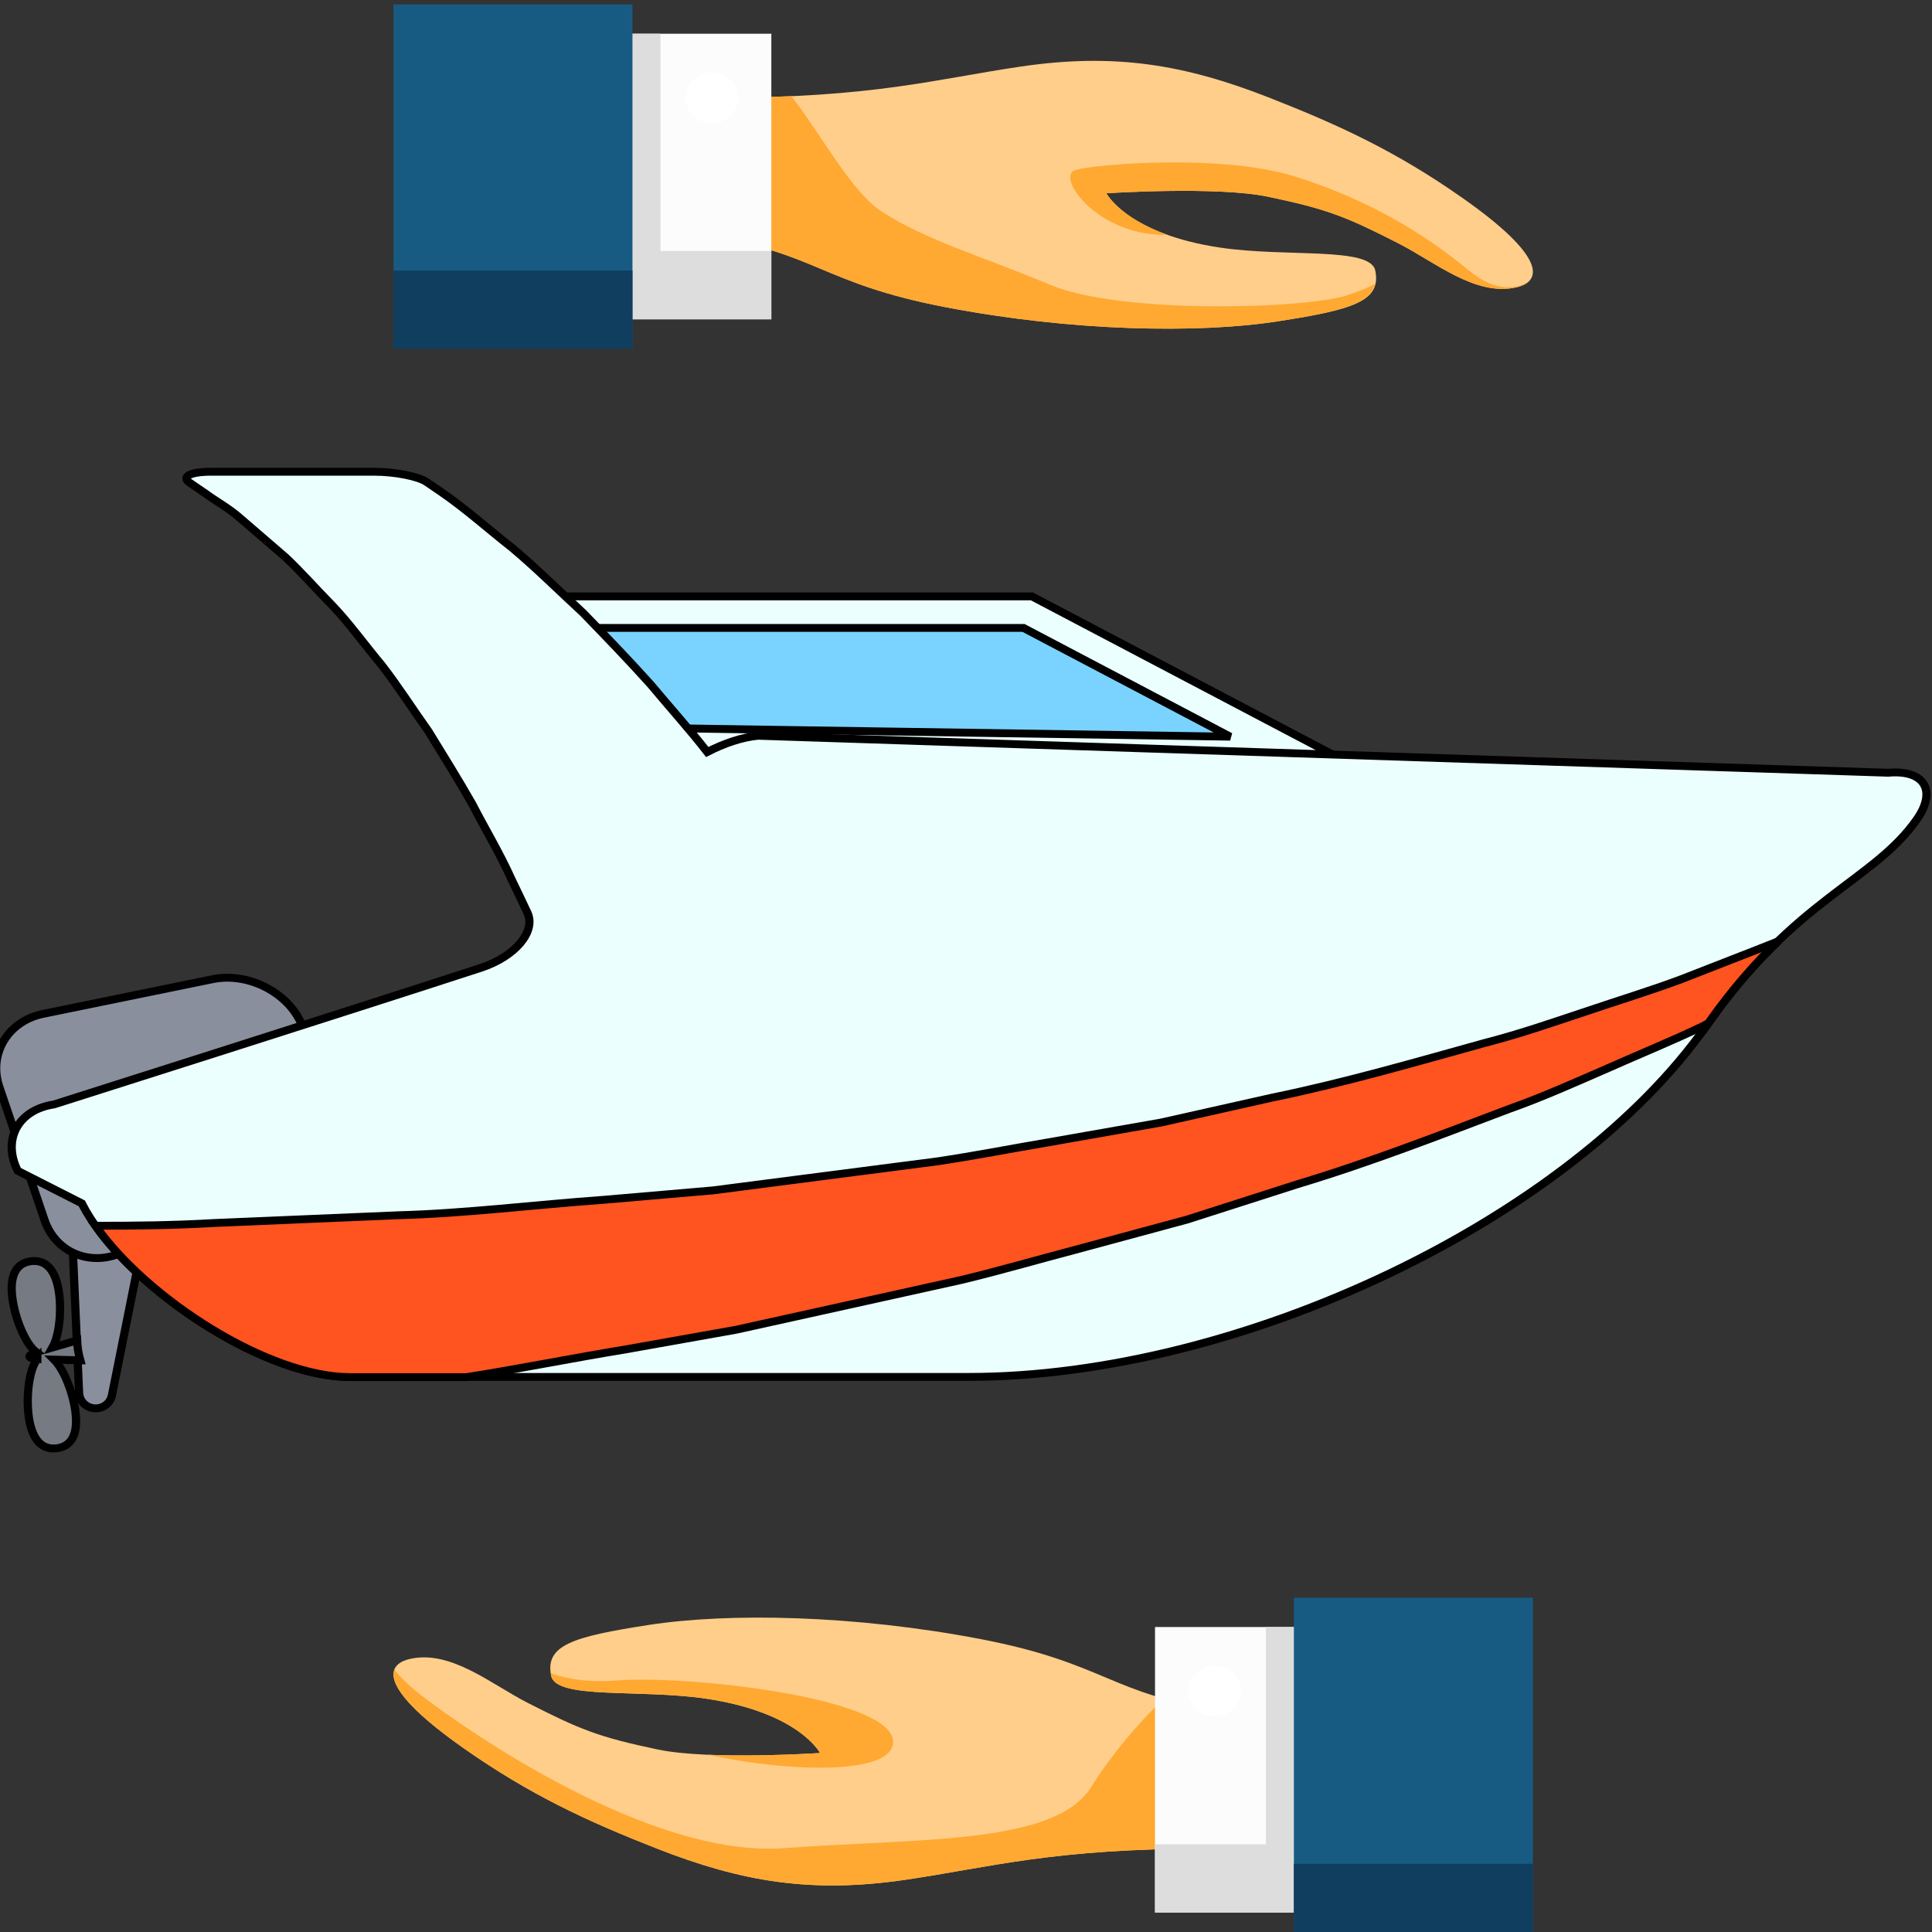 <?xml version="1.0" encoding="UTF-8" standalone="no"?>
<!-- Generator: Adobe Illustrator 27.5.0, SVG Export Plug-In . SVG Version: 6.00 Build 0)  -->

<svg
   version="1.1"
   x="0px"
   y="0px"
   viewBox="0 0 24 24"
   xml:space="preserve"
   id="svg757"
   sodipodi:docname="insurance-policies.svg"
   width="24"
   height="24"
   inkscape:version="1.3.2 (091e20e, 2023-11-25, custom)"
   xmlns:inkscape="http://www.inkscape.org/namespaces/inkscape"
   xmlns:sodipodi="http://sodipodi.sourceforge.net/DTD/sodipodi-0.dtd"
   xmlns="http://www.w3.org/2000/svg"
   xmlns:svg="http://www.w3.org/2000/svg"><rect x="0" y="0" width="24" height="24" fill="#333333" stroke="none"/><defs
   id="defs757">
	
	

	
	

	
	
	
	
	
	

		
		
		
		
	
			
			
			
			
			
			
			
		
				
				
			
					
					
				
					
					
					
				
						
						
					
				
				
			</defs><sodipodi:namedview
   id="namedview757"
   pagecolor="#ffffff"
   bordercolor="#000000"
   borderopacity="0.25"
   inkscape:showpageshadow="2"
   inkscape:pageopacity="0.0"
   inkscape:pagecheckerboard="true"
   inkscape:deskcolor="#d1d1d1"
   inkscape:zoom="33.875"
   inkscape:cx="11.98524"
   inkscape:cy="12"
   inkscape:window-width="1920"
   inkscape:window-height="1009"
   inkscape:window-x="-8"
   inkscape:window-y="-8"
   inkscape:window-maximized="1"
   inkscape:current-layer="svg757" />

<g
   id="g761"
   transform="matrix(0.442,0,0,0.425,34.135,-37.614)"><g
     id="g760"
     transform="translate(-13.838,4.982)"><g
       id="g757"
       transform="matrix(0.562,0,0,0.562,-9.075,41.011)"><g
         id="g336"
         transform="translate(-164.114,7.749)">
							<path
   style="fill:#ffce8b"
   d="m 91.329,80.05 c 0,0 3.859,-0.962 11.423,0.132 5.517,0.798 5.718,2.432 12.01,3.688 6.271,1.252 12.596,1.384 16.621,0.732 3.723,-0.603 5.179,-1.032 4.859,-2.641 -0.25,-1.251 -4.432,-0.675 -7.763,-1.192 -4.642,-0.72 -5.683,-2.824 -5.683,-2.824 0,0 5.524,-0.381 8.101,0.181 2.96,0.645 3.882,1.032 6.518,2.43 1.813,0.963 3.837,2.761 5.876,2.284 1.327,-0.31 1.484,-1.606 -2.669,-4.639 -3.325,-2.431 -6.172,-3.796 -9.663,-5.222 -4.242,-1.733 -7.739,-2.344 -12.436,-1.626 -4.267,0.653 -7.361,1.626 -15.179,1.624 -4.59,-0.001 -11.913,-2.352 -13.36,-2.343 -1.449,0.01 -1.23,9.375 1.345,9.416 z"
   id="path332" />
							<g
   id="g334">
								<path
   style="fill:#ffa932"
   d="m 143.291,82.84 c -2.04,0.477 -4.063,-1.321 -5.876,-2.284 -2.636,-1.399 -3.558,-1.785 -6.518,-2.43 -2.577,-0.562 -8.101,-0.181 -8.101,-0.181 0,0 0.628,1.253 3.049,2.157 -0.005,0 -0.009,0 -0.012,0 -3.464,0.108 -5.605,-3.043 -4.592,-3.363 1.013,-0.32 7.363,-0.854 10.992,0.335 3.628,1.189 6.403,2.92 8.696,4.888 1.347,1.156 2.36,0.953 2.969,0.59 -0.146,0.134 -0.356,0.229 -0.607,0.288 z"
   id="path333" />
								<path
   style="fill:#ffa932"
   d="m 102.819,80.193 c -0.613,-2.654 0.25,-5.576 1.25,-7.222 1.074,-0.009 2.062,-0.035 2.969,-0.078 1.363,1.777 2.979,4.947 4.489,5.979 2.189,1.494 4.91,2.294 8.484,3.842 3.575,1.548 12.861,1.227 14.834,0.533 0.63,-0.221 1.076,-0.41 1.389,-0.596 -0.229,1.054 -1.737,1.447 -4.852,1.951 -4.025,0.652 -10.35,0.52 -16.621,-0.732 -6.264,-1.25 -6.494,-2.875 -11.942,-3.677 z"
   id="path334" />
							</g>
							<rect
   x="89.866"
   y="69.647"
   style="fill:#fcfcfc"
   width="16.175"
   height="14.852"
   id="rect334" />
							<polygon
   style="fill:#dddddd"
   points="91.467,69.647 91.467,80.947 91.467,84.499 100.498,84.499 106.041,84.499 106.041,80.947 100.498,80.947 100.498,69.647 "
   id="polygon334" />
							<rect
   x="87.145"
   y="68.123"
   style="fill:#175b82"
   width="11.951"
   height="17.899"
   id="rect335" />
							<rect
   x="87.145"
   y="81.961"
   style="fill:#0f3e5f"
   width="11.951"
   height="4.061"
   id="rect336" />
							<path
   style="fill:#ffffff"
   d="m 104.387,72.978 c 0,0.727 -0.59,1.315 -1.316,1.315 -0.727,0 -1.316,-0.588 -1.316,-1.315 0,-0.727 0.589,-1.316 1.316,-1.316 0.726,0 1.316,0.59 1.316,1.316 z"
   id="path336" />
						</g></g></g></g><g
   id="g759"
   transform="matrix(0.442,0,0,0.425,36.653,-55.679)"><g
     id="g758"
     transform="matrix(0.562,0,0,0.562,-31.494,77.877)"><g
       id="g341"
       transform="translate(-161.347,39.852)">
							<path
   style="fill:#ffce8b"
   d="m 142.306,143.758 c 0,0 -3.862,0.962 -11.425,-0.132 -5.516,-0.798 -5.715,-2.432 -12.008,-3.689 -6.273,-1.252 -12.596,-1.384 -16.622,-0.732 -3.722,0.603 -5.177,1.032 -4.857,2.641 0.248,1.251 4.429,0.675 7.763,1.192 4.642,0.72 5.682,2.824 5.682,2.824 0,0 -5.525,0.381 -8.104,-0.181 -2.959,-0.645 -3.882,-1.032 -6.517,-2.43 -1.815,-0.963 -3.837,-2.761 -5.876,-2.284 -1.327,0.31 -1.483,1.606 2.669,4.64 3.326,2.43 6.173,3.796 9.664,5.222 4.242,1.733 7.736,2.344 12.434,1.626 4.268,-0.653 7.361,-1.626 15.178,-1.624 4.591,0.001 11.913,2.352 13.361,2.343 1.45,-0.01 1.232,-9.375 -1.342,-9.416 z"
   id="path337" />
							<g
   id="g339">
								<path
   style="fill:#ffa932"
   d="m 89.558,141.527 c 0.31,0.415 0.753,0.86 1.323,1.321 2.281,1.839 11.445,8.482 18.168,7.962 6.723,-0.52 13.566,-0.16 15.367,-3.201 0.897,-1.514 2.356,-3.346 3.629,-4.577 0.788,0.226 1.694,0.429 2.836,0.594 0.03,0.004 0.059,0.008 0.089,0.012 0.594,2.033 1.481,5.189 0.458,7.239 -0.392,-0.027 -0.777,-0.046 -1.139,-0.046 -7.817,-10e-4 -10.91,0.972 -15.178,1.624 -4.698,0.719 -8.192,0.108 -12.434,-1.626 -3.492,-1.426 -6.338,-2.792 -9.664,-5.222 -2.921,-2.132 -3.705,-3.404 -3.455,-4.08 z"
   id="path338" />
								<path
   style="fill:#ffa932"
   d="m 105.234,145.953 c 2.61,0.116 5.606,-0.09 5.606,-0.09 0,0 -1.04,-2.104 -5.682,-2.824 -3.334,-0.517 -7.516,0.058 -7.763,-1.192 -0.01,-0.049 -0.002,-0.088 -0.01,-0.135 0.725,0.279 1.776,0.495 3.301,0.375 3.562,-0.28 13.606,0.88 13.806,3.121 0.155,1.744 -4.78,1.738 -9.258,0.745 z"
   id="path339" />
							</g>
							<rect
   x="127.593"
   y="139.31"
   style="fill:#fcfcfc"
   width="16.176"
   height="14.852"
   id="rect339" />
							<polygon
   style="fill:#dddddd"
   points="142.168,154.162 133.137,154.162 127.593,154.162 127.593,150.61 133.137,150.61 133.137,139.31 142.168,139.31 142.168,150.61 "
   id="polygon339" />
							<rect
   x="134.538"
   y="137.786"
   style="fill:#175b82"
   width="11.951"
   height="17.899"
   id="rect340" />
							<rect
   x="134.538"
   y="151.624"
   style="fill:#0f3e5f"
   width="11.951"
   height="4.06"
   id="rect341" />
							<path
   style="fill:#ffffff"
   d="m 129.247,142.641 c 0,0.727 0.59,1.315 1.316,1.315 0.727,0 1.314,-0.588 1.314,-1.315 0,-0.727 -0.588,-1.316 -1.314,-1.316 -0.726,0.001 -1.316,0.59 -1.316,1.316 z"
   id="path341" />
						</g></g></g><g
   id="g413"
   transform="matrix(0.565,0,0,0.543,-55.083,-90.833)"
   style="stroke:#000000;stroke-opacity:1;stroke-width:0.18;stroke-dasharray:none">
					<path
   style="fill:#898f9d;stroke:#000000;stroke-opacity:1;stroke-width:0.18;stroke-dasharray:none"
   d="m 101.119,193.156 -1.167,6.049 c -0.038,0.197 -0.229,0.326 -0.426,0.288 -0.168,-0.032 -0.287,-0.177 -0.295,-0.341 l -0.259,-6.154 c -0.025,-0.598 0.439,-1.104 1.037,-1.129 0.599,-0.025 1.104,0.439 1.129,1.038 0.003,0.082 -0.004,0.17 -0.019,0.249 z"
   id="path408" />
					<path
   style="fill:#898f9d;stroke:#000000;stroke-opacity:1;stroke-width:0.18;stroke-dasharray:none"
   d="m 104.679,192.072 c 0.3,0.735 -0.034,1.627 -0.744,1.982 l -3.725,1.864 c -0.71,0.355 -1.493,0.028 -1.739,-0.727 l -0.994,-3.044 c -0.247,-0.754 0.187,-1.507 0.964,-1.673 l 3.726,-0.793 c 0.777,-0.166 1.658,0.3 1.958,1.035 z"
   id="path409" />
					<g
   id="g410"
   style="stroke:#000000;stroke-opacity:1;stroke-width:0.18;stroke-dasharray:none">
						<polygon
   style="fill:#7ad3ff;stroke:#000000;stroke-opacity:1;stroke-width:0.18;stroke-dasharray:none"
   points="109.622,181.285 111.686,184.292 125.993,184.516 120.087,181.285 "
   id="polygon409" />
						<path
   style="fill:#ebffff;stroke:#000000;stroke-opacity:1;stroke-width:0.18;stroke-dasharray:none"
   d="m 127.446,184.9 -15.953,-0.25 -2.557,-3.727 h 11.243 z m -15.568,-0.966 12.662,0.199 -4.545,-2.488 h -9.688 z"
   id="path410" />
					</g>
					<path
   style="fill:#ebffff;stroke:#000000;stroke-opacity:1;stroke-width:0.18;stroke-dasharray:none"
   d="m 114.162,184.112 c -0.354,0.033 -0.749,0.173 -1.12,0.372 -0.391,-0.523 -0.832,-1.03 -1.245,-1.546 -0.482,-0.559 -0.988,-1.102 -1.481,-1.633 -0.532,-0.509 -1.026,-1.023 -1.553,-1.483 -0.545,-0.447 -1.033,-0.902 -1.559,-1.279 -0.113,-0.079 -0.223,-0.158 -0.331,-0.235 -0.182,-0.13 -0.698,-0.236 -1.15,-0.236 h -3.593 c -0.453,0 -0.662,0.113 -0.466,0.252 0.099,0.071 0.218,0.155 0.354,0.252 0.219,0.17 0.507,0.325 0.791,0.591 0.286,0.256 0.608,0.544 0.959,0.86 0.338,0.33 0.675,0.729 1.043,1.119 0.365,0.398 0.698,0.884 1.067,1.342 0.357,0.476 0.684,1.012 1.036,1.525 0.322,0.546 0.651,1.095 0.959,1.657 0.288,0.581 0.608,1.13 0.861,1.718 0.121,0.26 0.24,0.517 0.355,0.774 0.192,0.43 -0.273,1.004 -1.027,1.26 -2.897,0.983 -9.382,3.124 -9.382,3.124 -0.787,0.121 -1.145,0.801 -0.798,1.519 l 1.408,0.744 c 0.869,1.795 3.91,3.971 5.903,3.971 h 13.595 c 5.979,0 13.251,-3.609 16.241,-8.061 1.948,-2.9 3.655,-3.276 4.609,-4.696 0.445,-0.662 0.161,-1.139 -0.632,-1.065 z"
   id="path411" />
					<path
   style="fill:#ff5320;stroke:#000000;stroke-opacity:1;stroke-width:0.18;stroke-dasharray:none"
   d="m 135.049,190.693 c 0.535,-0.792 1.05,-1.391 1.537,-1.878 -0.685,0.286 -1.4,0.568 -2.134,0.869 -0.674,0.262 -1.385,0.486 -2.1,0.739 -0.717,0.247 -1.444,0.512 -2.209,0.715 -1.516,0.437 -3.07,0.909 -4.692,1.255 -0.804,0.188 -1.616,0.376 -2.429,0.567 -0.824,0.151 -1.65,0.302 -2.477,0.453 -0.827,0.145 -1.647,0.314 -2.473,0.44 -0.83,0.112 -1.655,0.223 -2.475,0.333 -0.818,0.11 -1.628,0.219 -2.43,0.327 -0.807,0.072 -1.604,0.144 -2.388,0.214 -1.57,0.118 -3.073,0.314 -4.519,0.354 -1.439,0.063 -2.801,0.123 -4.057,0.178 -0.929,0.056 -1.803,0.063 -2.611,0.063 1.129,1.673 3.794,3.463 5.601,3.463 h 2.557 c 1.136,-0.185 2.307,-0.432 3.511,-0.637 0.793,-0.147 1.599,-0.296 2.416,-0.447 0.811,-0.186 1.631,-0.375 2.457,-0.565 0.825,-0.19 1.657,-0.382 2.493,-0.574 0.831,-0.207 1.658,-0.458 2.488,-0.685 0.828,-0.233 1.655,-0.465 2.48,-0.697 0.813,-0.271 1.623,-0.542 2.428,-0.81 1.614,-0.504 3.161,-1.136 4.659,-1.724 0.754,-0.278 1.473,-0.617 2.179,-0.936 0.704,-0.326 1.401,-0.62 2.061,-0.949 0.042,-0.025 0.084,-0.046 0.127,-0.068 z"
   id="path412" />
					<path
   style="fill:#767a82;stroke:#000000;stroke-opacity:1;stroke-width:0.18;stroke-dasharray:none"
   d="m 98.313,198.37 c -0.224,-0.017 -0.232,-0.08 -0.021,-0.154 -0.234,-0.179 -0.462,-0.746 -0.526,-1.224 -0.079,-0.591 0.124,-0.821 0.406,-0.859 0.283,-0.037 0.538,0.132 0.618,0.723 0.058,0.438 0.003,0.983 -0.145,1.252 l 0.542,-0.164 c 0.003,0.073 0.01,0.145 0.02,0.218 0.012,0.081 0.029,0.16 0.05,0.238 l -0.576,-0.016 c 0.212,0.221 0.408,0.732 0.467,1.17 0.078,0.591 -0.124,0.821 -0.406,0.858 -0.283,0.038 -0.539,-0.132 -0.618,-0.722 -0.062,-0.479 0.01,-1.085 0.189,-1.32 z"
   id="path413" />
				</g>

</svg>
